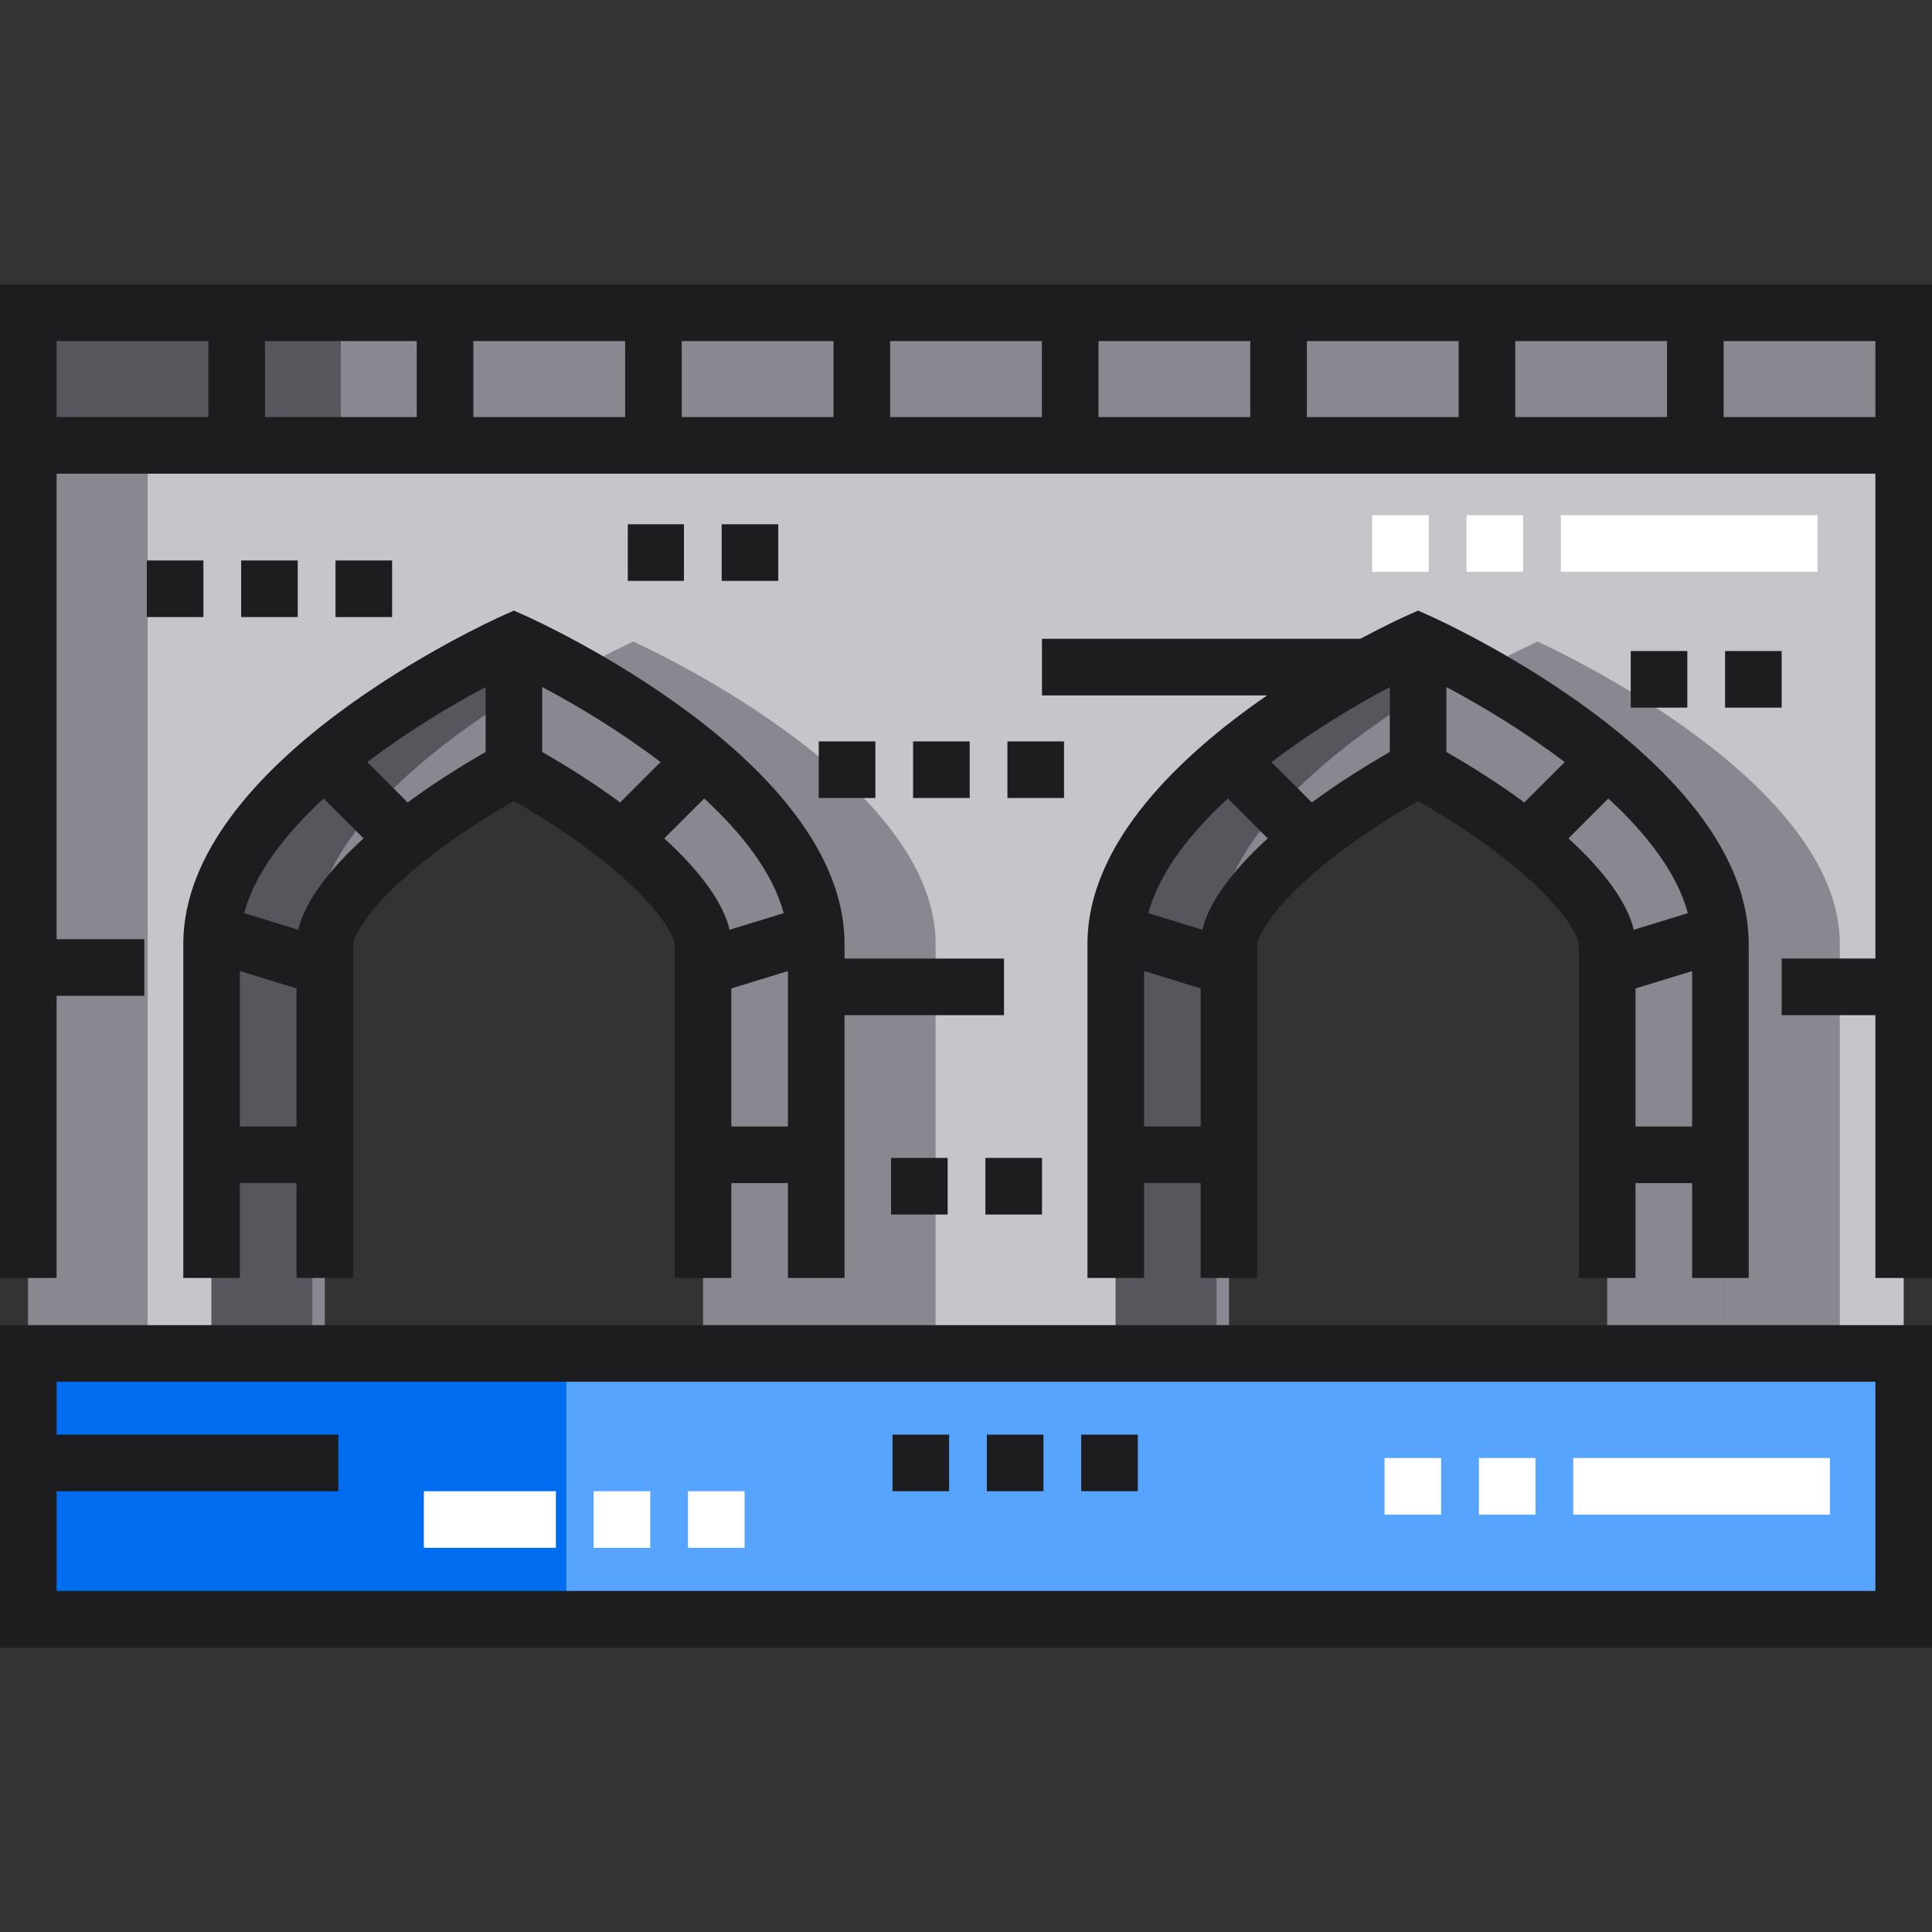 <svg xmlns="http://www.w3.org/2000/svg" viewBox="0 0 512 512"><rect x="0" y="0" width="512" height="512" fill="#333333" stroke="none"/><path fill="#898890" d="M7.5 82.88h497v35.15H7.5z"/><path fill="#57565c" d="M7.5 82.88h82.83v35.15H7.5z"/><path d="M7.5 118.026v240.645h48.574V250.144c0-44.248 80.118-80.117 80.118-80.117s80.117 35.87 80.117 80.117v108.528h79.384V250.144c0-44.248 80.118-80.117 80.118-80.117s80.117 35.87 80.117 80.117v108.528H504.5V118.026H7.5z" fill="#c6c5ca"/><g fill="#898890"><path d="M7.5 118.03h31.642v240.65H7.5zM407.452 170.026s-6.514 2.918-15.821 8.11c23.347 13.023 64.296 40.372 64.296 72.008v108.528h31.642V250.143c.001-44.247-80.117-80.117-80.117-80.117zM167.834 170.026s-6.514 2.918-15.821 8.11c23.347 13.023 64.296 40.372 64.296 72.008v108.528h31.642V250.143c0-44.247-80.117-80.117-80.117-80.117z"/><path d="M136.191 170.026s-80.118 35.87-80.118 80.117v108.528h30V250.143c0-5.69 7.241-17.577 27.649-32.35 8.002-5.792 16.104-10.621 22.469-14.123 6.545 3.602 14.932 8.609 23.163 14.63 19.894 14.552 26.953 26.249 26.953 31.843v108.528h30V250.144c.002-44.248-80.116-80.118-80.116-80.118zM375.809 170.026s-80.118 35.87-80.118 80.117v108.528h30V250.143c0-5.69 7.241-17.577 27.649-32.35 8.002-5.792 16.104-10.621 22.469-14.123 6.545 3.602 14.932 8.609 23.163 14.63 19.894 14.552 26.953 26.249 26.953 31.843v108.528h30V250.144c.001-44.248-80.116-80.118-80.116-80.118z"/></g><g fill="#57565c"><path d="M149.538 176.772c-7.965-4.335-13.346-6.746-13.346-6.746s-80.118 35.87-80.118 80.117v108.528h26.692V250.143c0-32.787 43.984-60.969 66.772-73.371zM389.155 176.772c-7.965-4.335-13.346-6.746-13.346-6.746s-80.118 35.87-80.118 80.117v108.528h26.692V250.143c.001-32.787 43.985-60.969 66.772-73.371z"/></g><path fill="#57a4ff" d="M7.5 358.67h497v70.45H7.5z"/><path fill="#006df0" d="M7.5 358.67h142.59v70.45H7.5z"/><g fill="#fff"><path d="M413.64 136.53h68.01v15h-68.01zM363.64 136.53h15v15h-15zM388.64 136.53h15v15h-15zM391.92 386.39h15v15h-15zM366.92 386.39h15v15h-15zM416.92 386.39h68.02v15h-68.02zM112.33 395.19h34.983v15H112.33zM157.32 395.19h15v15h-15zM182.32 395.19h15v15h-15z"/></g><g fill="#1d1d1f"><path d="M38.907 148.53h15v15h-15zM63.907 148.53h15v15h-15zM88.91 148.53h15v15h-15zM241.98 196.48h15v15h-15zM266.98 196.48h15v15h-15zM216.98 196.48h15v15h-15zM286.53 380.19h15v15h-15zM236.53 380.19h15v15h-15zM261.53 380.19h15v15h-15zM432.16 172.53h15v15h-15zM457.16 172.53h15v15h-15zM261.14 306.86h15v15h-15zM236.14 306.86h15v15h-15z"/><path d="M0 75.381v263.29h15v-74.769h23.24v-15H15V125.526h482v128.5h-24.84v15H497v69.645h15V75.381H0zm125.444 15h40.222v20.145h-40.222V90.381zm-15 20.145H70.222V90.381h40.222v20.145zm70.223-20.145h40.222v20.145h-40.222V90.381zm55.222 0h40.223v20.145h-40.223V90.381zm55.222 0h40.222v20.145h-40.222V90.381zm55.222 0h40.222v20.145h-40.222V90.381zm55.223 0h40.222v20.145h-40.222V90.381zM15 90.381h40.222v20.145H15V90.381zm441.778 20.145V90.381H497v20.145h-40.222z"/><path d="M166.37 138.94h14.882v15H166.37zM191.25 138.94h15v15h-15zM276.132 169.287v15h59.663c-22.769 15.706-47.604 38.991-47.604 65.857v88.528h15v-25.145h15v25.145h15v-88.508c.09-1.866 4.52-11.796 24.547-26.294 5.477-3.963 11.542-7.855 18.072-11.597 6.8 3.896 13.087 7.95 18.735 12.082 19.46 14.233 23.788 23.981 23.881 25.79v88.528h15v-25.145h15v25.145h15v-88.528c0-48.549-81.101-85.417-84.553-86.962l-3.064-1.372-3.065 1.372c-.774.346-5.459 2.474-12.251 6.105l-84.361-.001zm27.059 129.239v-41.185l15 4.605v36.58h-15zm15.46-52.13l-14.336-4.401c2.87-10.67 10.982-21.063 21.077-30.382l10.57 10.57c-9.662 8.795-15.674 17.171-17.311 24.213zm30.292-34.678c-.435.315-.862.63-1.289.945l-10.695-10.695c10.693-8.133 22.118-15 31.351-19.891v17.21c-6.972 3.997-13.475 8.167-19.367 12.431zm34.367-12.432v-17.208c9.233 4.891 20.657 11.758 31.349 19.89l-10.696 10.696c-.188-.139-.372-.278-.562-.417-6.081-4.449-12.828-8.797-20.091-12.961zm50.116 99.24v-36.58l15-4.605v41.185h-15zm13.876-56.53l-14.337 4.401c-1.639-7.035-7.659-15.417-17.314-24.209l10.574-10.574c10.095 9.319 18.208 19.712 21.077 30.382zM0 436.619h512v-85.447H0v85.447zm497-70.448v55.447H15v-26.426h74.667v-15H15v-14.021h482zM48.574 338.671h15v-25.145h15v25.145h15v-88.508c.09-1.866 4.52-11.796 24.547-26.294 5.478-3.964 11.542-7.855 18.072-11.597 6.8 3.896 13.087 7.951 18.735 12.082 19.459 14.234 23.788 23.982 23.881 25.791v88.528h15v-25.145h15v25.145h15v-69.645h42.265v-15h-42.265v-3.883c0-48.549-81.1-85.417-84.552-86.962l-3.065-1.372-3.064 1.372c-3.453 1.545-84.553 38.414-84.553 86.962v88.526h-.001zm15-40.145v-41.185l15 4.604v36.58l-15 .001zm45.751-86.808c-.435.315-.861.63-1.288.945l-10.695-10.695c10.693-8.133 22.118-15 31.351-19.891v17.21c-6.972 3.997-13.475 8.166-19.368 12.431zm34.367-12.432v-17.218c9.237 4.886 20.668 11.749 31.365 19.883l-10.711 10.711c-.188-.139-.372-.278-.563-.417-6.08-4.446-12.827-8.794-20.091-12.959zm50.117 99.24v-36.58l15-4.604v41.185l-15-.001zm13.879-56.531l-14.34 4.402c-1.639-7.035-7.659-15.417-17.314-24.209l10.589-10.589c10.092 9.317 18.2 19.713 21.065 30.396zM85.775 211.614l10.57 10.57c-9.662 8.794-15.674 17.17-17.311 24.213l-14.336-4.401c2.869-10.67 10.982-21.063 21.077-30.382z"/></g></svg>